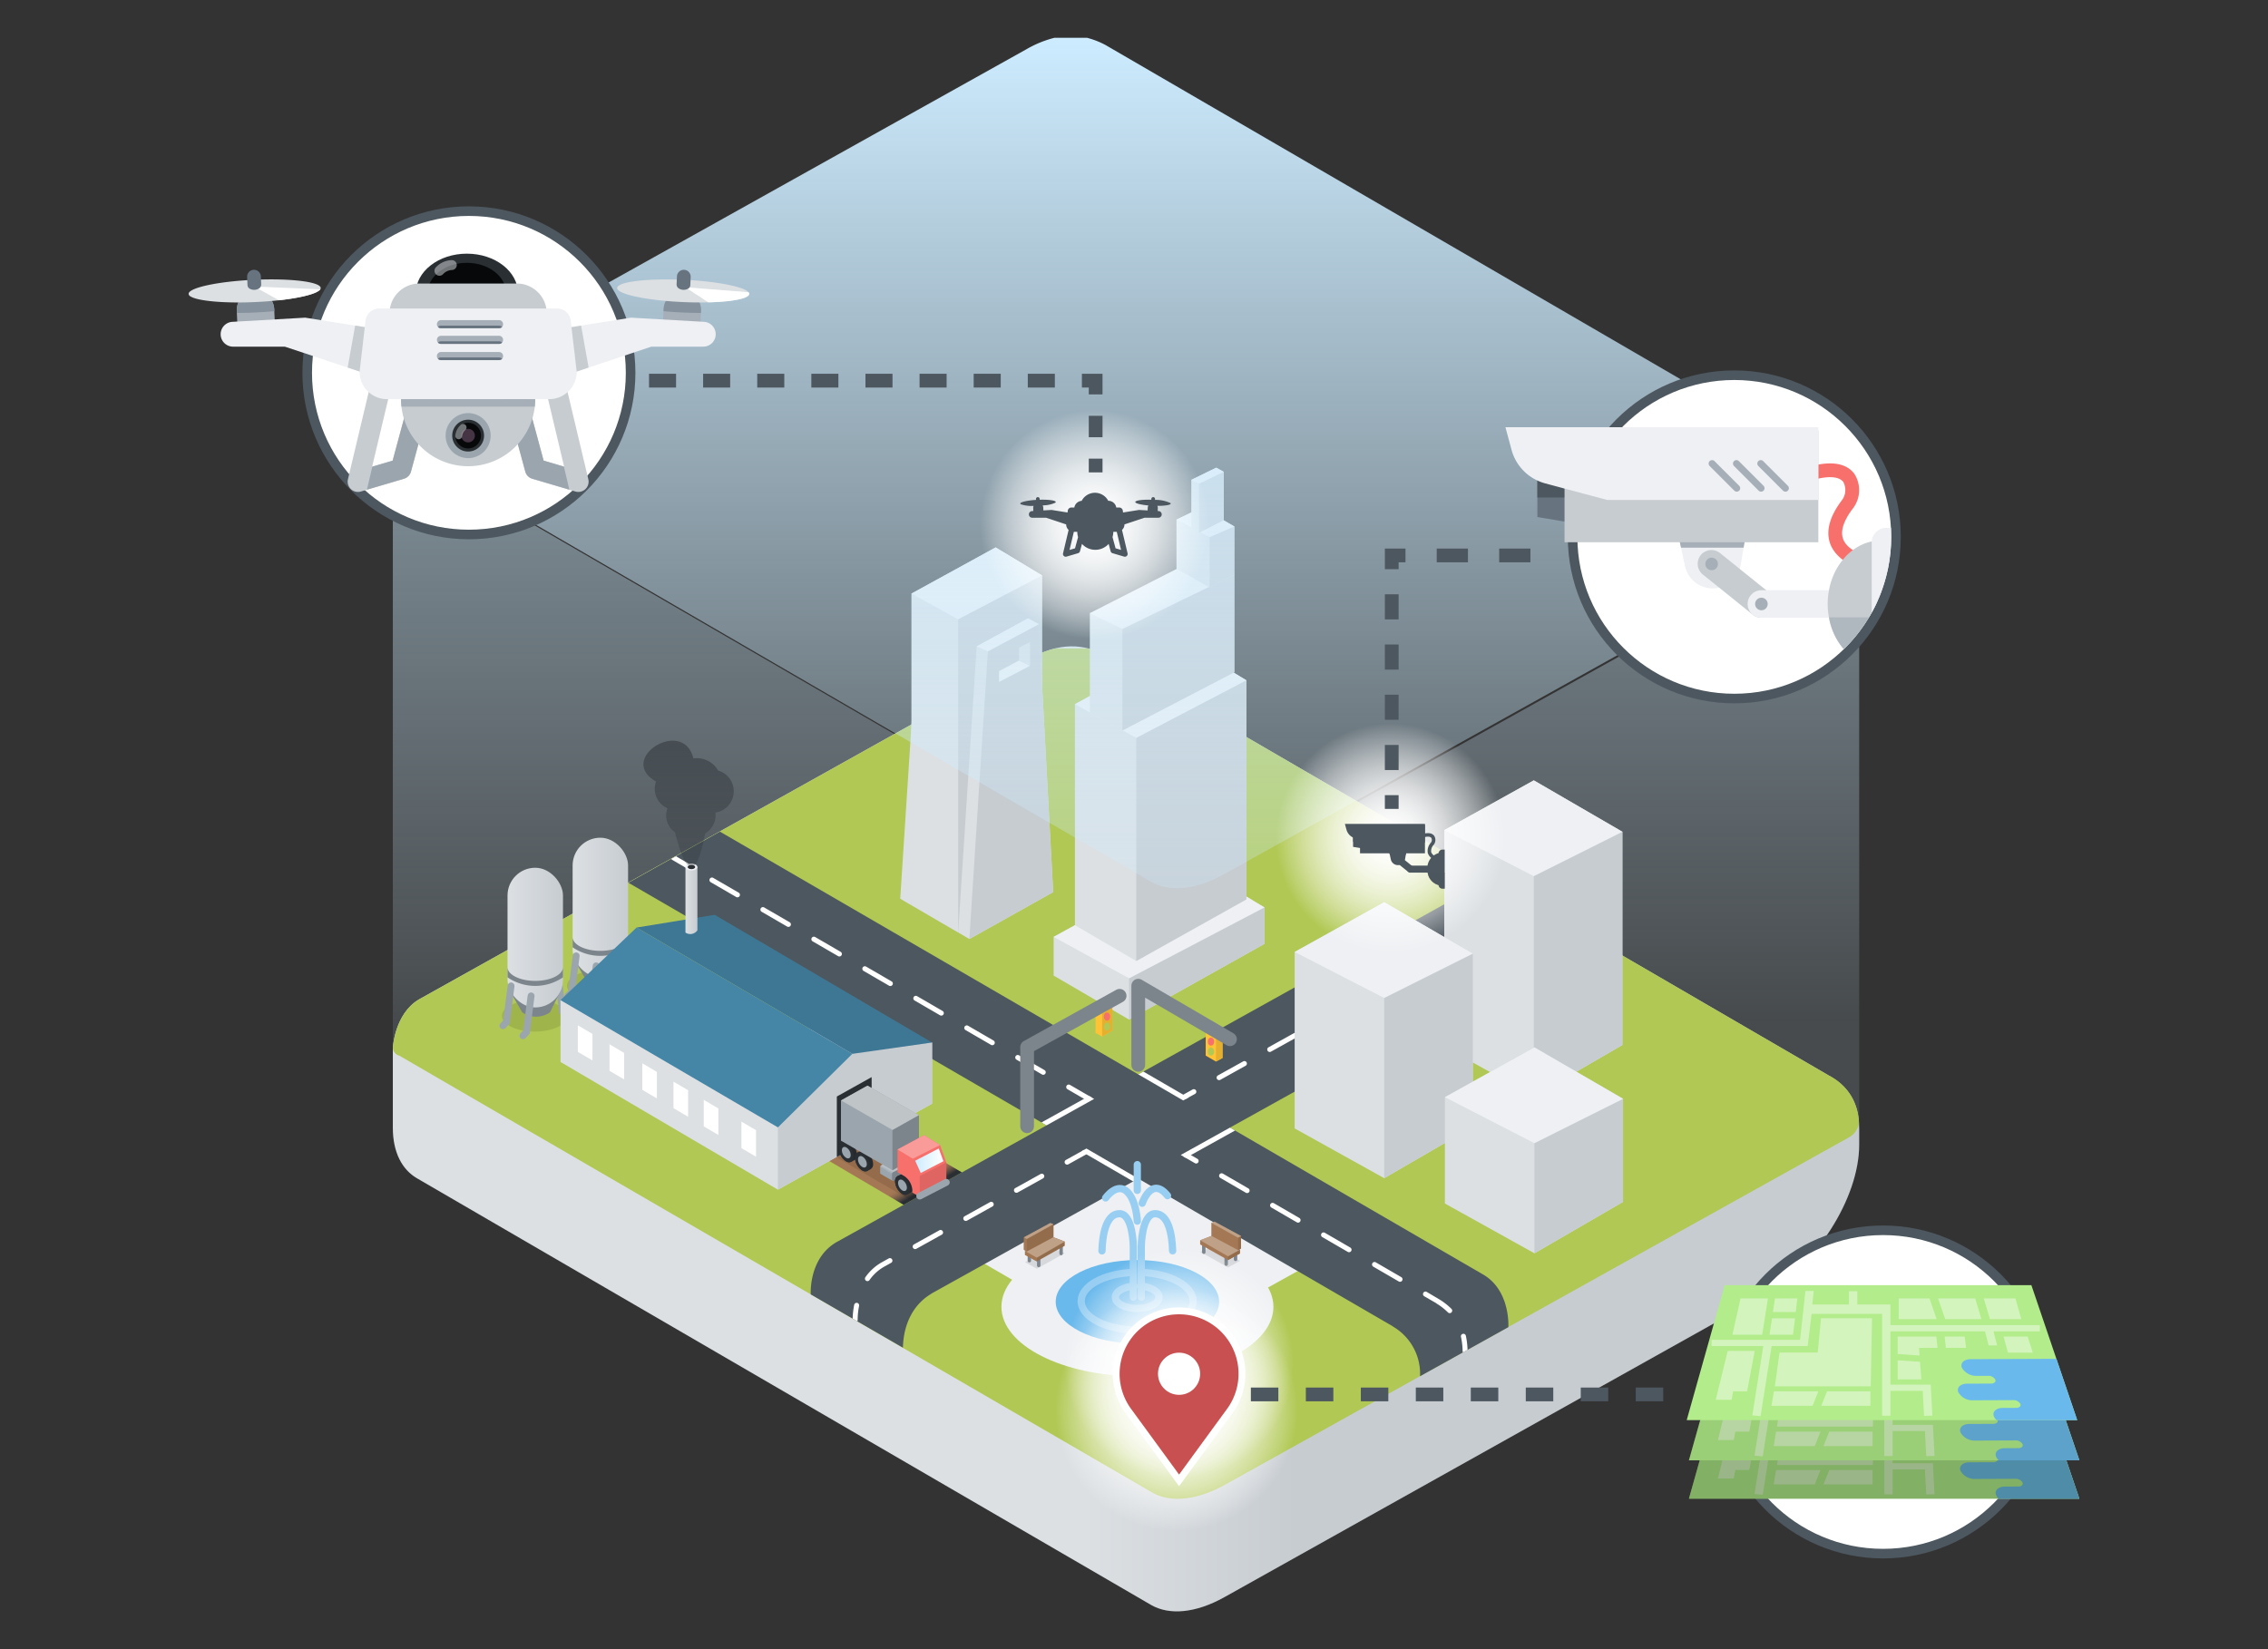 <svg xmlns="http://www.w3.org/2000/svg" xmlns:xlink="http://www.w3.org/1999/xlink" viewBox="0 0 330 240"><rect x="0" y="0" width="330" height="240" fill="#333333" stroke="none"/><defs><linearGradient id="ba90ca1f-5426-4598-8bca-c40f6b0c06e7" x1="163.838" y1="63.887" x2="163.838" y2="234.496" gradientUnits="userSpaceOnUse"><stop offset="0" stop-color="#cdecff"/><stop offset="0.5" stop-color="#cdecff" stop-opacity="0.25"/></linearGradient><linearGradient id="a0d5624a-4653-43f1-94a6-ce4c2cff7902" x1="57.159" y1="164.279" x2="270.517" y2="164.279" gradientUnits="userSpaceOnUse"><stop offset="0.472" stop-color="#dce0e3"/><stop offset="0.616" stop-color="#c7ccd1"/></linearGradient><linearGradient id="a2904b78-2446-486a-9368-151fd0fc5199" x1="83.319" y1="132.075" x2="91.387" y2="132.075" gradientUnits="userSpaceOnUse"><stop offset="0" stop-color="#dce0e3"/><stop offset="1" stop-color="#c7ccd1"/></linearGradient><linearGradient id="a0455215-6285-4d9b-9d5b-9fa0ed48c172" x1="73.847" y1="136.447" x2="81.914" y2="136.447" xlink:href="#a2904b78-2446-486a-9368-151fd0fc5199"/><linearGradient id="e8a7bce2-9f4f-4c5b-aaf9-9bb1107863c8" x1="127.2" y1="164.658" x2="132.972" y2="174.655" gradientUnits="userSpaceOnUse"><stop offset="0.777" stop-color="#a47854"/><stop offset="0.803" stop-color="#9e7452"/><stop offset="0.838" stop-color="#8d6a4e"/><stop offset="0.878" stop-color="#705946"/><stop offset="0.922" stop-color="#49413c"/><stop offset="0.951" stop-color="#2a2f34"/></linearGradient><linearGradient id="a8ce5cd0-60bb-4898-8002-5ba8778d895c" x1="99.738" y1="131.055" x2="101.474" y2="131.055" xlink:href="#a2904b78-2446-486a-9368-151fd0fc5199"/><linearGradient id="b6e71ec9-b3ff-4ed7-984f-d8825c850a30" x1="100.194" y1="126.178" x2="100.194" y2="107.796" gradientUnits="userSpaceOnUse"><stop offset="0" stop-color="#2a2f34" stop-opacity="0.25"/><stop offset="1" stop-color="#2a2f34" stop-opacity="0.5"/></linearGradient><linearGradient id="f457afe6-2b40-455d-a48d-2d7b24bb6913" x1="130.073" y1="169.584" x2="129.045" y2="171.366" gradientUnits="userSpaceOnUse"><stop offset="0.417" stop-color="#b9c0c6"/><stop offset="0.635" stop-color="#9ba5ae"/></linearGradient><linearGradient id="b6a113da-2d38-487b-a948-2422fc2f8e30" x1="133.159" y1="168.917" x2="137.267" y2="168.917" gradientUnits="userSpaceOnUse"><stop offset="0" stop-color="#cdecff"/><stop offset="1" stop-color="#fff"/></linearGradient><linearGradient id="b4572a7c-90a8-49b4-bdd7-dc2825216205" x1="163.708" y1="5.504" x2="163.708" y2="129.259" gradientUnits="userSpaceOnUse"><stop offset="0" stop-color="#cdecff"/><stop offset="1" stop-color="#cdecff" stop-opacity="0.25"/></linearGradient><radialGradient id="a01df302-0d58-4bab-ac0d-bb665e86028c" cx="159.303" cy="76.366" r="16.701" gradientUnits="userSpaceOnUse"><stop offset="0" stop-color="#fff"/><stop offset="0.117" stop-color="#fff" stop-opacity="0.983"/><stop offset="0.242" stop-color="#fff" stop-opacity="0.933"/><stop offset="0.37" stop-color="#fff" stop-opacity="0.85"/><stop offset="0.5" stop-color="#fff" stop-opacity="0.733"/><stop offset="0.632" stop-color="#fff" stop-opacity="0.582"/><stop offset="0.766" stop-color="#fff" stop-opacity="0.398"/><stop offset="0.898" stop-color="#fff" stop-opacity="0.185"/><stop offset="1" stop-color="#fff" stop-opacity="0"/></radialGradient><radialGradient id="b1fa4ab5-294f-455e-99ca-576bb81aaea4" cx="202.325" cy="121.965" r="16.701" xlink:href="#a01df302-0d58-4bab-ac0d-bb665e86028c"/><radialGradient id="b8ccbade-bf9d-44ef-957b-839c1a860a64" cx="171.558" cy="198.449" r="16.701" xlink:href="#a01df302-0d58-4bab-ac0d-bb665e86028c"/><radialGradient id="afbb1acb-9a79-4f8d-b84b-0b67bb1d4534" cx="171.179" cy="205.205" r="17.661" xlink:href="#a01df302-0d58-4bab-ac0d-bb665e86028c"/></defs><g style="isolation:isolate"><g id="b8506cd8-f900-4265-9518-c529d8b0d67d" data-name="Layer 1"><path d="M270.464,74.915a2.885,2.885,0,0,1-1.369,1.966l-90.796,50.56c-4.25,2.377-8.062,2.645-10.668,1.152L58.107,65.028a1.202,1.202,0,0,1-.913-1.141c-.027.242-.035.39-.035.39V164.099c0,3.597,1.343,6.129,3.552,7.395L167.509,233.573c2.603,1.492,6.411,1.224,10.656-1.151l78.144-43.708c7.847-4.389,14.208-14.3,14.208-22.138V76.046C270.517,75.65,270.496,75.277,270.464,74.915Z" fill-rule="evenodd" opacity="0.5" fill="url(#ba90ca1f-5426-4598-8bca-c40f6b0c06e7)"/><path id="e850313b-e415-4940-ab03-460e7eaa903d" data-name="Floor" d="M60.948,145.452l88.564-49.451c4.728-2.645,8.184-2.33,11.497-.573l105.092,61.09c2.701,1.491,4.416,3.762,4.416,7.807v2.253c0,7.837-6.361,17.749-14.208,22.138l-78.144,43.708c-4.245,2.374-8.053,2.642-10.656,1.151h0L60.711,171.493h0c-2.209-1.266-3.552-3.797-3.552-7.395V152.556S57.377,147.583,60.948,145.452Z" fill-rule="evenodd" fill="url(#a0d5624a-4653-43f1-94a6-ce4c2cff7902)"/><path id="b9e3df74-3e59-4afb-91fe-ade314fe2af9" data-name="Grass" d="M149.512,96.001,60.948,145.452c-3.157,1.885-3.692,5.984-3.774,6.91a1.217,1.217,0,0,0,.934,1.267L167.631,217.193c2.606,1.493,6.418,1.225,10.668-1.152l90.796-50.56a2.854,2.854,0,0,0,1.389-2.056,7.904,7.904,0,0,0-4.382-6.908L161.009,95.428a12.124,12.124,0,0,0-2.705-1.065h-4.773A15.857,15.857,0,0,0,149.512,96.001Z" fill="#b1c854" fill-rule="evenodd"/><polygon points="189.417 184.637 166.482 197.391 140.17 182.12 163.111 169.353 189.417 184.637" fill="#eef0f3"/><g id="e4094860-15ae-4f3e-84d0-365cc334914b" data-name="Roads"><g id="b21c7426-13e6-4532-a54c-27fbbc306721" data-name="Roads (Merged)"><path id="a5ab2135-52f2-4b66-bf27-da83cf5e72c8" data-name="Roads" d="M215.786,185.469l-36.823-21.371L230.164,135.627l-13.334-7.751-51.211,28.477-60.866-35.325-13.318,7.436,60.839,35.309-30.46,16.938c-4.159,2.313-3.851,7.552-3.845,7.659l13.41,7.755c.083-3.622,1.648-6.384,4.117-7.836l.018-.032,30.104-16.74L202.66,193.016l.017.032a7.967,7.967,0,0,1,3.945,7.234l12.848-7.144S219.812,187.806,215.786,185.469Z" fill="#4d575f" fill-rule="evenodd"/><path id="b20debae-6534-40f8-9922-18e3ae2de6e7" data-name="Road Lines" d="M125.004,190.016a10.983,10.983,0,0,0-.214,2.084.357.357,0,0,1-.05.187l-.677-.391a12.093,12.093,0,0,1,.225-2.018.365.365,0,0,1,.716.138ZM129.73,142.819l-3.708-2.152a.364.364,0,0,0-.366.63l3.708,2.152a.364.364,0,1,0,.366-.63Zm14.312,32.128-3.685,2.049a.364.364,0,1,0,.354.636l3.685-2.049a.364.364,0,1,0-.354-.636Zm-7.369,4.098-3.685,2.049a.364.364,0,1,0,.354.636l3.685-2.049a.364.364,0,1,0-.354-.636Zm-14.358-40.53-3.708-2.152a.364.364,0,0,0-.366.63l3.708,2.152a.364.364,0,1,0,.366-.63Zm14.831,8.607-3.707-2.152a.364.364,0,0,0-.366.63l3.707,2.152a.364.364,0,1,0,.366-.63Zm18.174,11.391,2.776,1.611.742-.412-3.152-1.829a.364.364,0,0,0-.366.63Zm17.199,1.433,1.357-.755a.364.364,0,1,0-.354-.636l-1.736.965Zm-57.621-25.735L111.19,132.059a.364.364,0,0,0-.366.63l3.708,2.152a.364.364,0,1,0,.366-.63Zm62.486,22.978a.362.362,0,0,0,.177-.046l3.685-2.049a.364.364,0,0,0-.354-.636l-3.685,2.049a.364.364,0,0,0,.177.682Zm-32.822-5.762-3.708-2.153a.364.364,0,1,0-.366.63l3.708,2.153a.364.364,0,0,0,.366-.63ZM107.483,129.907l-3.708-2.152a.364.364,0,1,0-.366.63l3.708,2.152a.364.364,0,0,0,.366-.63Zm-7.416-4.304-1.72-.998-.674.376a.354.354,0,0,0,.137.155l1.891,1.097a.364.364,0,1,0,.366-.63Zm47.838,28.606,3.707,2.152a.364.364,0,1,0,.366-.63L148.27,153.579a.364.364,0,1,0-.366.63Zm-18.601,28.934-.983.546a7.235,7.235,0,0,0-2.392,2.164.364.364,0,1,0,.593.421,6.544,6.544,0,0,1,2.153-1.949l.983-.547a.364.364,0,1,0-.354-.636Zm81.563-44.938a.364.364,0,0,0-.495-.141l-3.685,2.049a.364.364,0,1,0,.354.636l3.685-2.049A.364.364,0,0,0,210.866,138.206Zm-7.511,4.593a.364.364,0,1,0-.354-.636l-3.685,2.049a.364.364,0,1,0,.354.636Zm.533,43.06-3.707-2.152a.364.364,0,1,0-.366.63l3.707,2.152a.364.364,0,1,0,.366-.63Zm5.621,3.287-1.913-1.135a.364.364,0,0,0-.366.63l1.716.996.097.078a8.68,8.68,0,0,1,1.632,1.277.364.364,0,1,0,.518-.512A9.336,9.336,0,0,0,209.509,189.146Zm13.12-57.898-1.204.67a.364.364,0,1,0,.354.636l1.582-.88Zm-9.779,62.865a.365.365,0,0,0-.276.435,10.787,10.787,0,0,1,.241,2.099.354.354,0,0,0,.048.164l.667-.371a11.443,11.443,0,0,0-.245-2.052A.365.365,0,0,0,212.85,194.112Zm4.891-60.146-3.685,2.049a.364.364,0,1,0,.354.636l3.685-2.049a.364.364,0,1,0-.354-.636Zm-29.125,17.029a.364.364,0,1,0-.354-.636l-3.685,2.049a.364.364,0,1,0,.354.636Zm-14.391,17.648-1.319-.765-.742.412,1.694.983a.364.364,0,1,0,.366-.63Zm-16.51-1.298-2.618,1.456a.364.364,0,1,0,.354.636l2.997-1.667Zm23.925,5.602-3.708-2.152a.364.364,0,1,0-.366.63l3.708,2.152a.364.364,0,0,0,.366-.63Zm-30.229-2.097-3.685,2.049a.364.364,0,1,0,.354.636l3.685-2.049a.364.364,0,0,0-.354-.636ZM196.473,181.555l-3.708-2.152a.364.364,0,0,0-.366.63l3.708,2.152a.364.364,0,1,0,.366-.63ZM195.986,146.897a.364.364,0,0,0-.354-.636l-3.685,2.049a.364.364,0,1,0,.354.636Zm-6.929,30.353-3.707-2.152a.364.364,0,1,0-.366.63l3.707,2.152a.364.364,0,0,0,.366-.63Z" fill="#fff"/><path id="b96763fd-92f1-49c5-b521-e20ac8ff174c" data-name="Stop Lines" d="M159.2,159.922l-6.926,3.851-.734-.426.38-.211,6.547-3.64Zm13.698-.187-6.538-3.794-.741.412,6.538,3.794Zm6.065,4.363-7.16,3.982.734.426,6.781-3.77.38-.211Zm-21.625,3.457,7.54,4.376.741-.412-7.54-4.376Z" fill="#fff"/></g></g><g id="ad9dad5c-08a2-4cc2-ad2e-cdd511c3a612" data-name="Comcast Tower"><g id="f91f1d03-7988-4e24-a69c-5a612fadaeeb" data-name="Slanted Rear"><polygon id="e2b879b6-dc36-4d14-afce-3798ee42065a" data-name="Building" points="144.809 124.922 132.611 131.747 130.984 130.792 133.682 89.156 141.146 85.078 142.716 85.923 144.809 124.922" fill="#dce0e3"/><polygon id="ba2e9461-4115-4229-baae-6a7b8a075add" data-name="Shade" points="142.716 85.923 144.809 124.922 132.611 131.747 135.309 89.879 142.716 85.923" fill="#c7ccd1"/><polygon id="ac2fe3c1-4824-499c-85a9-d901c3a4c7d1" data-name="Top" points="133.682 89.156 135.309 89.879 142.716 85.927 142.716 85.923 141.146 85.078 133.682 89.156" fill="#eef0f3"/></g><g id="ea5f39cb-0566-4bad-9886-d02bb2310b7c" data-name="Tower"><polygon id="f5201488-7fca-4dae-9349-4841410a241f" data-name="Building" points="151.613 128.886 139.415 135.711 132.614 131.742 132.614 86.388 144.87 79.664 151.613 83.734 151.613 128.886" fill="#dce0e3"/><polygon id="a008faa4-9928-4d47-b80d-4f3f944fd5a6" data-name="Shade" points="151.613 83.734 151.613 128.886 139.415 135.711 139.415 83.734 151.613 83.734" fill="#c7ccd1"/><polygon id="a700066d-2465-4263-a8ec-4c0712f36f8c" data-name="Top" points="132.614 86.388 139.415 90.125 151.613 83.738 151.613 83.734 144.87 79.664 132.614 86.388" fill="#eef0f3"/></g><g id="e9736a82-3ddd-41b5-8dca-fb3d9614f923" data-name="Slanted Front"><polygon id="f57b3150-e46f-4228-af31-db21d6f3d369" data-name="Building" points="153.24 129.829 141.043 136.654 139.415 135.699 142.113 94.062 149.578 89.984 151.147 90.829 153.24 129.829" fill="#dce0e3"/><polygon id="b3ad452e-aeee-4d0c-9c32-e72632530190" data-name="Shade" points="151.147 90.829 153.24 129.829 141.043 136.654 143.741 94.785 151.147 90.829" fill="#c7ccd1"/><polygon id="a47e3dcf-69b2-4474-9924-f3eac01fc257" data-name="Top" points="142.113 94.062 143.741 94.785 151.147 90.833 151.147 90.829 149.578 89.984 142.113 94.062" fill="#eef0f3"/><g id="ee8fd951-b111-48c3-aa29-6725afab6836" data-name="Hole"><polygon id="b5137172-bb42-4240-9f38-d6ac76b5d185" data-name="Top" points="145.363 97.665 145.363 99.239 149.886 96.894 149.886 96.894 148.278 96.117 145.363 97.665" fill="#eef0f3"/><polygon id="be5ff6a7-e129-4d63-9af2-26da16cc41cf" data-name="Building" points="148.278 94.252 148.278 96.116 149.886 96.894 149.869 93.42 148.278 94.252" fill="#dce0e3"/></g></g></g><g id="b5984583-469a-4c46-88fe-48785a1d6062" data-name="Comcast Tower 2"><g id="a1122304-6863-4721-8976-5430280320d7" data-name="Tower"><polygon id="b929b1a3-dd85-4845-a466-f9ebe9670667" data-name="Building" points="183.976 137.364 164.286 148.381 153.306 141.975 153.306 136.344 173.09 125.489 183.976 132.058 183.976 137.364" fill="#dce0e3"/><polygon id="bb740e8c-b359-4861-b36d-2624b389683c" data-name="Shade" points="183.976 132.058 183.976 137.364 164.286 148.381 164.286 132.058 183.976 132.058" fill="#c7ccd1"/><polygon id="bafacb3b-f2be-47e7-a87f-2117588c9850" data-name="Top" points="153.306 136.344 164.286 142.376 183.976 132.065 183.976 132.058 173.09 125.489 153.306 136.344" fill="#eef0f3"/></g><g id="a0f8f2d0-18ac-4044-ba2a-5265814c1378" data-name="Tower"><polygon id="aa2a0dc7-d02e-404d-98ea-8b210a089d83" data-name="Building" points="181.344 130.89 165.332 139.849 156.404 134.639 156.404 102.482 172.492 93.656 181.344 98.998 181.344 130.89" fill="#dce0e3"/><polygon id="bce85bcb-0ac3-4233-b063-13028d21fcb2" data-name="Shade" points="181.344 98.998 181.344 130.89 165.332 139.849 165.332 98.998 181.344 98.998" fill="#c7ccd1"/><polygon id="e3632ab5-bda4-412b-a840-2107e79cc7df" data-name="Top" points="156.404 102.482 165.332 107.388 181.344 99.003 181.344 98.998 172.492 93.656 156.404 102.482" fill="#eef0f3"/></g><g id="e9b0e424-4301-4ab7-bf34-bbc48fd56ee5" data-name="Tower"><polygon id="fba6587e-acb7-4616-8af6-b2bafe079878" data-name="Building" points="179.598 97.833 163.31 106.304 158.576 103.699 158.576 89.228 173.828 85.373 179.598 83.625 179.598 97.833" fill="#dce0e3"/><polygon id="e76b547b-fab7-43b6-a106-cf0cbcd01005" data-name="Shade" points="179.598 83.625 179.598 97.833 163.31 106.304 163.31 89.878 179.598 83.625" fill="#c7ccd1"/><polygon id="f431198c-2375-4305-b147-8f1ee8e3508c" data-name="Top" points="158.576 89.228 163.31 91.528 179.598 83.631 179.598 83.625 174.939 80.888 158.576 89.228" fill="#eef0f3"/></g><g id="f10708f1-9ca5-48e6-8b71-69f6cd194bdd" data-name="Tower"><polygon id="a765541f-db0b-4e33-b55d-c7cfe7c72311" data-name="Building" points="179.598 83.639 176.004 85.477 171.179 82.781 171.179 75.623 174.811 73.852 179.598 76.614 179.598 83.639" fill="#dce0e3"/><polygon id="acb2a2b0-6948-45fd-a023-1d919d8c66ba" data-name="Shade" points="179.598 76.614 179.598 83.639 176.004 85.477 176.004 76.366 179.598 76.614" fill="#c7ccd1"/><polygon id="e5a7e57e-56dd-4e6b-9bea-63d8e51ae3a8" data-name="Top" points="171.179 75.623 176.004 78.167 179.598 76.617 179.598 76.614 174.811 73.852 171.179 75.623" fill="#eef0f3"/></g><g id="b2b01357-1539-42bd-a3fd-4a52df0af86c" data-name="Tower"><polygon id="f73b81e9-19c8-4c8f-82a3-c29528d787a1" data-name="Building" points="178.058 75.69 174.465 77.528 173.338 76.99 173.338 69.832 176.969 68.06 178.058 68.665 178.058 75.69" fill="#dce0e3"/><polygon id="a3611441-a425-4bc4-8160-7649aeebf42e" data-name="Shade" points="178.058 68.665 178.058 75.69 174.465 77.528 174.465 69.727 178.058 68.665" fill="#c7ccd1"/><polygon id="a799a85e-2fb1-437c-bdfa-5717b038b560" data-name="Top" points="173.338 69.832 174.465 70.393 178.058 68.668 178.058 68.665 176.97 68.06 173.338 69.832" fill="#eef0f3"/></g></g><g id="aab46ec6-5c46-4e64-8751-a5b7bc763216" data-name="Generic Towers"><g id="a5288ec2-e3d1-4e54-a105-6b56ec5722d2" data-name="Tower"><polygon id="a090d02a-926f-4734-ad84-9361303c491e" data-name="Building" points="236.06 152.077 223.17 159.558 210.143 152.314 210.143 120.808 223.17 113.564 236.06 121.045 236.06 152.077" fill="#dce0e3"/><polygon id="b5e0b6d6-64a0-4ebb-82c0-613d01f19ac0" data-name="Shade" points="236.06 121.045 236.06 152.077 223.17 159.558 223.17 121.045 236.06 121.045" fill="#c7ccd1"/><polygon id="bb6b1df5-d741-46e8-9918-192b295757fb" data-name="Top" points="210.143 120.808 223.17 127.506 236.06 121.056 236.06 121.045 223.17 113.564 210.143 120.808" fill="#eef0f3"/></g><g id="bbcd9335-d4e1-4011-ad0b-d287bfafb058" data-name="Tower"><polygon id="e25694f1-381e-4303-9271-78ba25279aa2" data-name="Building" points="214.295 163.979 201.404 171.46 188.377 164.216 188.377 138.539 201.404 131.295 214.295 138.777 214.295 163.979" fill="#dce0e3"/><polygon id="a590be37-78cb-41f2-8212-7ed238555518" data-name="Shade" points="214.295 138.777 214.295 163.979 201.404 171.46 201.404 138.777 214.295 138.777" fill="#c7ccd1"/><polygon id="e5c64d01-33d7-4837-945f-bc8a47ccec41" data-name="Top" points="188.377 138.539 201.404 145.237 214.295 138.787 214.295 138.777 201.404 131.295 188.377 138.539" fill="#eef0f3"/></g><g id="f5ccdb81-1e81-4190-97c4-f55c7813404e" data-name="Tower"><polygon id="beaf3dc0-aca5-49ff-9a2b-dda6b3e68a78" data-name="Building" points="236.155 174.909 223.265 182.391 210.237 175.147 210.237 159.671 223.265 152.427 236.155 159.908 236.155 174.909" fill="#dce0e3"/><polygon id="add2952c-e1f6-4f15-8f6c-fd3e6472bc3b" data-name="Shade" points="236.155 159.908 236.155 174.909 223.265 182.391 223.265 159.908 236.155 159.908" fill="#c7ccd1"/><polygon id="e67ba56f-a5af-48af-b65c-132333c5f8e9" data-name="Top" points="210.237 159.671 223.265 166.369 236.155 159.919 236.155 159.908 223.265 152.427 210.237 159.671" fill="#eef0f3"/></g></g><g id="b9536a69-3a46-4f0b-8032-ed3aa61b33ec" data-name="Red Lights"><g id="bbaff054-c4c0-4d56-a8bc-62d2c08ee697" data-name="Red Light"><polygon id="a1f629ac-105c-4bff-8930-027ea527451c" data-name="Box" points="160.904 146.086 161.847 146.61 161.847 149.976 160.358 150.84 159.4 150.327 159.4 146.961 160.904 146.086" fill="#ffc335"/><polygon id="a5a4f1e3-522c-4a51-8776-1e0de9d9a197" data-name="Shade" points="161.847 146.61 160.358 147.469 160.358 150.84 161.847 149.976 161.847 146.61" fill="#e5af30"/><ellipse id="b9eec257-2734-46d3-b0f5-dba8edafce68" data-name="Green Light" cx="161.077" cy="149.398" rx="0.453" ry="0.586" fill="#b1c854"/><ellipse id="b5e03f75-b7db-47b5-b25d-eafbbc410f30" data-name="Red Light" cx="161.077" cy="147.941" rx="0.453" ry="0.586" fill="#f7706c"/></g><polyline points="162.906 144.918 149.447 152.383 149.447 163.904" fill="none" stroke="#7d858c" stroke-linecap="round" stroke-linejoin="round" stroke-width="2"/><g id="ec9ea031-a92d-4d75-9380-63f5e50609e2" data-name="Red Light"><polygon id="a096803b-54d8-4a52-86a6-2202ea2bbca5" data-name="Box" points="176.374 149.73 175.431 150.254 175.431 153.62 176.919 154.484 177.877 153.97 177.877 150.604 176.374 149.73" fill="#ffc335"/><polygon id="f3a4eed9-21c3-43dd-b62c-acb3abf44989" data-name="Shade" points="177.877 150.599 176.919 151.113 176.919 154.484 177.877 153.97 177.877 150.599" fill="#e5af30"/><ellipse id="a35af4af-101d-42d5-83dc-2b1786242e5c" data-name="Green Light" cx="176.201" cy="153.042" rx="0.453" ry="0.586" fill="#b1c854"/><ellipse id="f89bbe4a-67de-451c-b71b-3f42f45184dc" data-name="Red Light" cx="176.201" cy="151.584" rx="0.453" ry="0.586" fill="#f7706c"/></g><polyline id="b78db96b-5e53-468f-b3c6-a60ed0daa214" data-name="Light Pole" points="178.963 151.237 165.618 143.448 165.618 154.969" fill="none" stroke="#7d858c" stroke-linecap="round" stroke-linejoin="round" stroke-width="2"/></g><g id="b67cc839-4876-4c26-ab8f-101ef34d13f7" data-name="Left"><g id="b3dd7432-eaea-40f3-a83f-e26f8c3e27d7" data-name="Tank"><ellipse id="a8fbfd7b-82d7-4f33-a756-1befe4f7a8d0" data-name="Shadow" cx="87.266" cy="143.465" rx="4.767" ry="2.288" opacity="0.1"/><path id="a80a4a6d-59cf-429a-a6c1-9180ef821c40" data-name="Legs - Background" d="M90.665,137.646l.668,5.253.875-.72" fill="none" stroke="#9ba5ae" stroke-linecap="round" stroke-linejoin="round" fill-rule="evenodd"/><path d="M89.493,142.955l1.508-3.036h-7.295l1.754,3.04h.004a3.553,3.553,0,0,0,4.024,0h.003l.001-.003.001-.001Z" fill="#7d858c"/><rect x="83.319" y="121.911" width="8.068" height="20.327" rx="4.034" fill="url(#a2904b78-2446-486a-9368-151fd0fc5199)"/><path d="M87.353,138.375c-2.228,0-4.034-.897-4.034-2.003v1.488a7.167,7.167,0,0,0,8.068,0v-1.488C91.387,137.478,89.581,138.375,87.353,138.375Z" fill="#7d858c"/><path id="b62b272f-5d0a-4d15-8de2-26b07b040df8" data-name="Legs - Foreground" d="M86.748,140.561l-.668,5.253-.516.547m-2.915-1.457.516-.546.668-5.253" fill="none" stroke="#9ba5ae" stroke-linecap="round" stroke-miterlimit="10" fill-rule="evenodd"/></g><g id="b7f46681-5fd3-4241-9858-e746a36a2e3a" data-name="Tank"><ellipse id="b6a76936-1087-43cd-81ee-355f14146895" data-name="Shadow" cx="77.794" cy="147.837" rx="4.767" ry="2.288" opacity="0.1"/><path id="a75b8114-0164-4825-ad8f-9face591aa9a" data-name="Legs - Background" d="M81.192,142.018l.668,5.253.875-.72" fill="none" stroke="#9ba5ae" stroke-linecap="round" stroke-linejoin="round" fill-rule="evenodd"/><path d="M80.02,147.327l1.508-3.036h-7.295l1.754,3.04h.004a3.553,3.553,0,0,0,4.024,0h.003l.001-.003.001-.001Z" fill="#7d858c"/><rect x="73.847" y="126.283" width="8.068" height="20.327" rx="4.034" fill="url(#a0455215-6285-4d9b-9d5b-9fa0ed48c172)"/><path d="M77.88,142.747c-2.228,0-4.034-.897-4.034-2.003v1.488a7.167,7.167,0,0,0,8.068,0v-1.488C81.914,141.85,80.108,142.747,77.88,142.747Z" fill="#7d858c"/><path id="bbfe5b94-8751-46b7-ae38-8ce7bfe72844" data-name="Legs - Foreground" d="M77.276,144.933l-.668,5.253-.516.547m-2.915-1.457.516-.547.668-5.253" fill="none" stroke="#9ba5ae" stroke-linecap="round" stroke-miterlimit="10" fill-rule="evenodd"/></g><g id="b505b5c4-a13e-4554-9074-5ce520c8a818" data-name="Warehouse"><g id="b899a989-bba7-4ee1-8b5d-e254a8f261cc" data-name="Dirt Road"><polygon id="a24816c9-1d21-4902-8cb6-e48e5fbf913c" data-name="Dirt Road" points="131.479 175.337 120.209 168.695 128.681 163.989 139.964 170.619 131.479 175.337" fill-rule="evenodd" fill="url(#e8a7bce2-9f4f-4c5b-aaf9-9bb1107863c8)"/><polygon id="b9dfa10f-83c3-4c2f-98c4-2d3bfd07d14f" data-name="Shade" points="121.564 168.335 132.472 174.663 137.267 172.093 126.453 165.606 121.564 168.335" fill-rule="evenodd" opacity="0.1"/></g><polygon id="b0300cfa-a3d3-47d2-9232-fa639b6303da" data-name="Building" points="81.557 145.548 81.557 154.548 113.188 173.132 135.618 160.615 135.618 151.716 81.557 145.548" fill="#dce0e3"/><polygon id="bd618390-e938-40f3-9b63-09bc57d12b67" data-name="Shade" points="135.618 151.716 135.618 160.615 113.188 173.132 113.188 151.716 135.618 151.716" fill="#c7ccd1"/><path id="ece3e176-a23d-455d-843c-3b51ba54b015" data-name="Opening" d="M126.825,156.748l-5.064,2.826v8.799h0l5.064-2.855V156.748Z" fill="#2a2f34" fill-rule="evenodd"/><path id="f6d50a51-1692-4118-889d-f3dcf5389c9c" data-name="Windows" d="M86.204,150.467v3.857l-2.127-1.249V149.213Zm2.482,1.507v3.861l2.127,1.249V153.227ZM93.454,154.739v3.861l2.127,1.249v-3.857Zm4.54,2.669v3.861l2.127,1.249v-3.857Zm4.403,2.647V163.917l2.127,1.249v-3.857Zm5.482,3.17v3.861l2.127,1.249v-3.857Z" fill="#fff"/><g id="fd3d7815-1300-43ec-b42a-d83de96ae7e4" data-name="Roof"><polygon points="124.017 153.364 135.618 151.716 103.988 133.132 92.622 134.984 124.017 153.364" fill="#3e7794"/><polygon points="124.017 153.364 113.188 164.065 81.557 145.548 92.622 134.984 124.017 153.364" fill="#4585a5"/></g><g id="add213d4-f4f3-476a-baf4-a149f1c52272" data-name="Smoke Stack"><path d="M99.738,135.713v-9.534h.255c0,.193.274.35.613.35s.613-.157.613-.35h.255v9.206A1.247,1.247,0,0,1,99.738,135.713Z" fill="url(#a8ce5cd0-60bb-4898-8002-5ba8778d895c)"/><ellipse id="b74bf36b-b7e6-4a3d-8de6-2a30dc5195b9" data-name="Hole" cx="100.606" cy="126.178" rx="0.613" ry="0.35" fill="#2a2f34"/><path id="a0b77e50-99eb-4ba5-97b1-56c14a4c4f4b" data-name="Top" d="M100.606,125.868c.3,0,.544.139.544.311s-.243.311-.544.311-.544-.139-.544-.311.243-.311.544-.311m0-.185c-.479,0-.868.223-.868.496s.389.496.868.496.868-.223.868-.496-.389-.496-.868-.496Z" fill="#eef0f3"/><path d="M95.461,113.74a3.079,3.079,0,0,0,1.658,3.888,2.984,2.984,0,0,0,1.086,3.487c1.829,7.146,3.202,6.289,4.402.172a3.054,3.054,0,0,0,1.486-3.03,3.137,3.137,0,0,0,.4-6.117,3.587,3.587,0,0,0-3.602-1.772C99.406,104.307,89.63,110.424,95.461,113.74Z" fill="url(#b6e71ec9-b3ff-4ed7-984f-d8825c850a30)"/></g></g><g id="e49786ff-4c88-4a3d-a824-d2b1fe27af5f" data-name="Truck"><g id="a7205b3d-9e0b-4cf8-81ff-bdd78bf74387" data-name="Wheel"><path id="efdf2f3d-ad1b-4315-93a2-27a3e462652d" data-name="3D" d="M124.694,168.061a2.293,2.293,0,0,0-1.077-1.853.747.747,0,0,0-.723-.05l.002-.007-.488.261.006.003a.802.802,0,0,0-.355.752,2.293,2.293,0,0,0,1.077,1.853.749.749,0,0,0,.718.052l-.002.007.488-.261-.006-.002A.799.799,0,0,0,124.694,168.061Z" fill="#262a2f" fill-rule="evenodd"/><path id="ba007863-7797-4561-8365-0cf4b27173b6" data-name="Tire" d="M123.137,166.465c-.595-.318-1.077-.004-1.077.701a2.293,2.293,0,0,0,1.077,1.853c.595.318,1.077.004,1.077-.701A2.293,2.293,0,0,0,123.137,166.465Z" fill="#2a2f34" fill-rule="evenodd"/><path id="a2120b1d-3682-45f2-ad2b-a1c408ac5027" data-name="Wheel" d="M123.137,166.981c-.355-.19-.642-.002-.642.418a1.367,1.367,0,0,0,.642,1.105c.355.19.642.002.642-.418A1.367,1.367,0,0,0,123.137,166.981Z" fill="#9ba5ae" fill-rule="evenodd"/></g><g id="e6246503-f914-4643-b69c-528f16161aca" data-name="Wheel"><path id="b858149c-cd97-4269-a55d-bbe22ed0eee2" data-name="3D" d="M127.04,169.391a2.293,2.293,0,0,0-1.077-1.853.747.747,0,0,0-.723-.05l.002-.007-.488.261.006.003a.802.802,0,0,0-.355.752,2.293,2.293,0,0,0,1.077,1.853.749.749,0,0,0,.718.052l-.002.007.488-.261-.006-.002A.799.799,0,0,0,127.04,169.391Z" fill="#262a2f" fill-rule="evenodd"/><path id="befd83da-f57f-44c2-b20c-508c65518f70" data-name="Tire" d="M125.483,167.795c-.595-.318-1.077-.004-1.077.701a2.293,2.293,0,0,0,1.077,1.853c.595.318,1.077.004,1.077-.701A2.293,2.293,0,0,0,125.483,167.795Z" fill="#2a2f34" fill-rule="evenodd"/><path id="bbe44bd5-4d69-4e27-b9b1-f0b3fec7ad30" data-name="Wheel" d="M125.483,168.311c-.355-.19-.642-.002-.642.418a1.367,1.367,0,0,0,.642,1.105c.355.19.642.002.642-.418A1.367,1.367,0,0,0,125.483,168.311Z" fill="#9ba5ae" fill-rule="evenodd"/></g><g id="b6c5abba-2aee-4c93-9bbb-b375a6231e5d" data-name="Gas Tank"><path d="M130.997,170.121l.001-.001-1.724-.997-.001.001a.135.135,0,0,0-.129.005l-.898.433a.33.33,0,0,0-.179.266v.898a.104.104,0,0,0,.048.092l-.003.004.007.004.002.001,1.745,1.012.008-.013a.138.138,0,0,0,.103-.007l.898-.433a.33.33,0,0,0,.18-.266V170.222A.103.103,0,0,0,130.997,170.121Z" fill-rule="evenodd" fill="url(#f457afe6-2b40-455d-a48d-2d7b24bb6913)"/><path d="M130.874,170.129l-.898.433a.33.33,0,0,0-.18.266v.898c0,.099.08.141.18.093l.898-.433a.33.33,0,0,0,.18-.266v-.898C131.053,170.123,130.973,170.081,130.874,170.129Z" fill="#7d858c" fill-rule="evenodd"/></g><g id="a37af944-d433-4f5f-97c0-d636d58bddfe" data-name="Trailer"><path id="ae691cf9-208e-4059-bfa1-8d6d7daa4501" data-name="Trailer" d="M126.223,157.993l-3.86,2.155v5.854l7.491,4.298,3.86-2.176v-5.835Z" fill="#9ba5ae" fill-rule="evenodd"/><path id="a45db36b-4cca-43e3-94a9-823b61ceb67c" data-name="Shade" d="M133.714,162.291l-3.86,2.155v5.854h0l3.86-2.176V162.291Z" fill="#7d858c" fill-rule="evenodd"/><path id="a459926e-bbcd-4319-bf1c-69b0b9caf7ab" data-name="Shine" d="M126.223,157.993l-3.86,2.155v-.009l7.491,4.298,3.86-2.176v.027Z" fill="#bfc4c7" fill-rule="evenodd"/></g><g id="a393dfe8-2107-44c9-a6de-8c92a65fb1eb" data-name="Wheel"><path id="a2a278dc-eb3e-4be2-a2f7-0c885942951e" data-name="3D" d="M132.87,172.813a2.293,2.293,0,0,0-1.077-1.853.747.747,0,0,0-.723-.05l.002-.007-.488.261.006.003a.802.802,0,0,0-.355.752,2.293,2.293,0,0,0,1.077,1.853.749.749,0,0,0,.718.052l-.002.007.488-.261-.006-.002A.799.799,0,0,0,132.87,172.813Z" fill="#262a2f" fill-rule="evenodd"/><path id="a7e0037d-ad10-4347-a9fa-337ea656b030" data-name="Tire" d="M131.313,171.217c-.595-.318-1.077-.004-1.077.701a2.293,2.293,0,0,0,1.077,1.853c.595.318,1.077.004,1.077-.701A2.293,2.293,0,0,0,131.313,171.217Z" fill="#2a2f34" fill-rule="evenodd"/><path id="a3223f16-5f9a-41fa-8bc5-d637401ec39a" data-name="Wheel" d="M131.313,171.733c-.355-.19-.642-.002-.642.418a1.367,1.367,0,0,0,.642,1.105c.355.19.642.002.642-.418A1.367,1.367,0,0,0,131.313,171.733Z" fill="#9ba5ae" fill-rule="evenodd"/></g><g id="a1e83824-71f7-4cdb-bf49-9577699cc123" data-name="Cab"><path id="fe3514f8-9285-4808-baf4-35beb08e480f" data-name="Cab" d="M134.454,165.2l2.334,1.436.898,2.514v2.896l-3.86,2.131-1.077-.621a2.664,2.664,0,0,0-1.196-2.413l-.959-.557v-3.304Z" fill="#f7706c" fill-rule="evenodd"/><path id="fe61d187-4d39-41cb-9645-2ebd0a00de22" data-name="Shade" d="M133.826,171.146l3.86-1.997v2.896l-3.86,2.131Z" fill="#de6561" fill-rule="evenodd"/><path id="b0696f41-05f7-4919-8648-9c2161c9c2e0" data-name="Bumper" d="M133.826,174.061l3.86-1.997" fill="none" stroke="#9ba5ae" stroke-linecap="round" stroke-miterlimit="10" fill-rule="evenodd"/><path id="b4f7f5d7-7ea5-4c7d-a6cb-a024923bcfc7" data-name="Top" d="M130.594,167.282l3.86-2.082,2.334,1.436-3.983,1.987Z" fill="#f99b98" fill-rule="evenodd"/><path id="fee41ef8-8f3e-460e-8ec5-a752a03c40d6" data-name="Window" d="M136.593,167.134l.674,1.854L133.97,170.701l-.811-1.781Z" fill-rule="evenodd" fill="url(#b6a113da-2d38-487b-a948-2422fc2f8e30)"/></g></g></g><g id="ffa7a2b7-3a27-4d16-9f34-f42b1921200c" data-name="Fountain"><ellipse id="f6d51647-c847-4374-b280-34da027a1119" data-name="Concrete" cx="165.497" cy="190.174" rx="19.787" ry="10.108" fill="#eef0f3"/><ellipse id="a1a9036e-fac1-4a1b-89af-095e9687773a" data-name="Water" cx="165.497" cy="189.445" rx="11.888" ry="6.073" fill="#6ab9ec"/><g id="bd11e419-0004-44cd-9efb-89e796d4e6d2" data-name="Bench"><polygon id="b2a39b8e-5bdb-4925-9aea-c94cf4abb332" data-name="Shade" points="174.626 182.176 178.685 184.449 180.407 183.496 176.58 181.364 174.626 182.176" fill-rule="evenodd" opacity="0.1"/><path id="b391932e-5691-41af-9398-faa896a9d60d" data-name="Legs" d="M178.412,183.975v-.986l1.363-.755v1.04m-3.256-1.74V180.494l-1.363.755v.986" fill="none" stroke="#7d858c" stroke-linecap="round" stroke-miterlimit="10" stroke-width="0.5"/><g id="ac1f215a-a4a8-4802-8c70-029f32dce94a" data-name="Seat"><polygon id="e9c23fee-19f3-4ae9-b24a-bfb682858822" data-name="Bench" points="180.407 182.418 178.685 183.372 174.626 181.098 174.626 180.495 176.484 179.779 180.407 181.863 180.407 182.418" fill="#a47854"/><polygon id="a6d84762-9e86-4cf0-9304-090fba7847de" data-name="Shade" points="180.407 181.863 180.407 182.418 178.685 183.372 178.685 182.222 180.407 181.863" fill="#936c4b"/><polygon id="aa71704c-51fe-431b-a4c6-dd450ebdf024" data-name="Top" points="174.626 180.495 178.685 182.83 180.407 181.873 180.407 181.863 176.484 179.779 174.626 180.495" fill="#bfa188"/></g><g id="b44f8205-24cf-4549-8f67-7d2b032058c5" data-name="Back"><polygon id="a611dc83-704f-4c05-a441-43a4c51c8600" data-name="Bench" points="180.565 181.686 180.147 181.933 176.258 179.847 176.258 177.965 176.627 177.857 180.565 179.864 180.565 181.686" fill="#a47854"/><polygon id="ecce75b6-773c-471e-a934-456c0ef97f05" data-name="Shade" points="180.565 179.864 180.565 181.686 180.147 181.933 180.147 179.964 180.565 179.864" fill="#936c4b"/><polygon id="be3178b6-4197-4244-9d9e-239b74b87473" data-name="Top" points="176.258 177.965 180.147 180.124 180.565 179.875 180.565 179.864 176.729 177.775 176.258 177.965" fill="#bfa188"/></g></g><g id="ff683a54-32a4-40cd-852f-161052650a4d" data-name="Bench"><polygon id="b7c7d15f-34ec-4c89-8650-88c8426e3041" data-name="Shade" points="154.923 182.368 150.864 184.641 149.143 183.688 152.969 181.556 154.923 182.368" fill-rule="evenodd" opacity="0.1"/><path id="f49f052b-428f-497e-a82b-87ac1128ff35" data-name="Legs" d="M151.138,184.167v-.986l-1.363-.755v1.04m3.256-1.74v-1.04l1.363.755v.986" fill="none" stroke="#7d858c" stroke-linecap="round" stroke-miterlimit="10" stroke-width="0.5"/><g id="b4fd5948-10f7-4019-8b01-4ea4c59e5214" data-name="Seat"><polygon id="b9d9535a-6a73-4779-a088-88d2f0ac1787" data-name="Bench" points="149.143 182.611 150.864 183.564 154.923 181.291 154.923 180.688 153.065 179.971 149.143 182.055 149.143 182.611" fill="#936c4b"/><polygon id="a808339e-c5c6-4189-8b0d-cab52a4d7000" data-name="Shade" points="149.143 182.055 149.143 182.611 150.864 183.564 150.864 182.415 149.143 182.055" fill="#a47854"/><polygon id="a6caddf5-7d40-4d6a-88e5-26e6e637a324" data-name="Top" points="154.923 180.688 150.864 183.022 149.143 182.065 149.143 182.055 153.065 179.971 154.923 180.688" fill="#bfa188"/></g><g id="bd10fa8d-b85c-4caa-b194-7a7447118583" data-name="Back"><polygon id="ecefa61e-204e-4fef-ae7b-2d4442510bc3" data-name="Bench" points="148.984 181.879 149.403 182.125 153.291 180.04 153.291 178.157 152.922 178.049 148.984 180.056 148.984 181.879" fill="#936c4b"/><polygon id="bafc2a3b-1295-4b0e-88f0-01a35568b46a" data-name="Shade" points="148.984 180.056 148.984 181.879 149.403 182.125 149.403 180.157 148.984 180.056" fill="#a47854"/><polygon id="a7932f67-0da1-4701-89fd-e0f462d70662" data-name="Top" points="153.291 178.157 149.403 180.316 148.984 180.067 148.984 180.056 152.821 177.967 153.291 178.157" fill="#bfa188"/></g></g><path id="eee91044-2f46-4162-bbdb-853527a91b6e" data-name="Fountain" d="M166.057,185.172c4.222.158,7.551,1.972,7.551,4.188,0,2.319-3.647,4.198-8.145,4.198-4.499,0-8.145-1.879-8.145-4.198,0-2.221,3.346-4.04,7.583-4.188m1.036,1.988c1.53.116,2.704.799,2.704,1.621,0,.904-1.423,1.639-3.178,1.639-1.756,0-3.179-.735-3.179-1.639,0-.826,1.187-1.511,2.73-1.623m-.113,1.62v-7.398s-.06-4.753-2.015-4.753c-1.954,0-2.488,3.095-2.547,5.415m5.718,6.735v-7.398s.059-4.753,2.014-4.753c1.955,0,2.488,3.095,2.547,5.415m-9.751-7.709s1.651-2.333,3.143-.895c1.353,1.301,1.47,4.273,1.47,4.273m.713-2.605s1.354-4.031,3.689-1.1m-4.402-.773v-3.747" fill="none" stroke="#97cef2" stroke-linecap="round" stroke-miterlimit="10" stroke-width="1.054"/></g><path id="a85932fc-f8b9-44b9-9ae4-6b8774bd389c" data-name="Surface" d="M149.391,7.142,60.827,56.593c-3.157,1.885-3.692,5.984-3.774,6.91a1.217,1.217,0,0,0,.934,1.267L167.511,128.334c2.606,1.493,6.418,1.225,10.668-1.152l90.796-50.56a2.854,2.854,0,0,0,1.389-2.056,7.904,7.904,0,0,0-4.382-6.908L160.888,6.569a12.124,12.124,0,0,0-2.705-1.065H153.41A15.857,15.857,0,0,0,149.391,7.142Z" fill-rule="evenodd" fill="url(#b4572a7c-90a8-49b4-bdd7-dc2825216205)"/><circle cx="273.989" cy="202.569" r="23.528" fill="#fff"/><circle cx="273.989" cy="202.569" r="23.528" fill="none" stroke="#4d575f" stroke-miterlimit="10" stroke-width="1.395"/><circle cx="252.345" cy="78.13" r="23.528" fill="#fff"/><circle cx="252.345" cy="78.13" r="23.528" fill="none" stroke="#4d575f" stroke-miterlimit="10" stroke-width="1.395"/><circle cx="68.228" cy="54.254" r="23.528" fill="#fff"/><circle cx="68.228" cy="54.254" r="23.528" fill="none" stroke="#4d575f" stroke-miterlimit="10" stroke-width="1.395"/><ellipse cx="67.932" cy="42.7" rx="7.439" ry="5.785" fill="#2a2f34"/><ellipse cx="67.932" cy="42.7" rx="5.727" ry="4.453" fill="#070809"/><path d="M99.291,42.388h0a2.729,2.729,0,0,1,2.729,2.729v2.06a0,0,0,0,1,0,0H96.562a0,0,0,0,1,0,0V45.118A2.729,2.729,0,0,1,99.291,42.388Z" transform="translate(2.136 -4.463) rotate(2.603)" fill="#a6afb7"/><path d="M76.138,48.716,91.813,46.229l10.62.606a1.807,1.807,0,0,1,1.704,1.804h0a1.807,1.807,0,0,1-1.807,1.807H94.786L76.138,56.661Z" fill="#eef0f3"/><path d="M39.993,47.048l-5.45.25-.08-1.76-.01-.3a2.161,2.161,0,0,1,.02-.44,2.572,2.572,0,0,1,.21-.78,2.721,2.721,0,0,1,4.88-.22,2.418,2.418,0,0,1,.28.75,3.115,3.115,0,0,1,.06.44l.01.3Z" fill="#a6afb7"/><path d="M60.093,48.718v7.94l-6.64-2.21-.06-.02-2.54-.85-1.59-.53-7.82-2.6h-7.54a1.807,1.807,0,0,1-.11-3.61l10.62-.61,5.71.91,1.96.31,1.31.21,1.12.18Z" fill="#eef0f3"/><polygon points="54.513 47.838 54.513 54.449 53.453 54.449 53.393 54.428 50.586 53.489 51.679 47.384 53.393 47.658 54.513 47.838" fill="#c7ccd1"/><polygon points="81.716 47.838 81.716 54.449 82.776 54.449 82.836 54.428 85.643 53.489 84.55 47.384 82.836 47.658 81.716 47.838" fill="#c7ccd1"/><path d="M61.029,41.26H75.2a4.353,4.353,0,0,1,4.353,4.353v8.838a0,0,0,0,1,0,0H56.676a0,0,0,0,1,0,0V45.613A4.353,4.353,0,0,1,61.029,41.26Z" fill="#c7ccd1"/><path d="M52.086,71.592a1.5,1.5,0,0,1-1.459-1.847l3.465-14.566a1.5,1.5,0,1,1,2.919.694L54.144,67.92l2.982-.881,2.814-10.392a1.5,1.5,0,1,1,2.896.784l-3.033,11.201a1.5,1.5,0,0,1-1.023,1.046l-6.27,1.852A1.49,1.49,0,0,1,52.086,71.592Z" fill="#c7ccd1"/><path d="M62.839,57.42l-3.04,11.2a1.498,1.498,0,0,1-1.02,1.05l-5.39,1.59.79-3.36,2.95-.87,2.81-10.4a1.503,1.503,0,0,1,2.9.79Z" fill="#9ba5ae"/><path d="M84.143,71.592a1.49,1.49,0,0,1-.425-.062l-6.27-1.852a1.5,1.5,0,0,1-1.023-1.046l-3.033-11.201a1.5,1.5,0,1,1,2.896-.784l2.814,10.392,2.982.881L79.219,55.873a1.5,1.5,0,1,1,2.919-.694l3.465,14.566a1.5,1.5,0,0,1-1.459,1.847Z" fill="#c7ccd1"/><path d="M73.39,57.42l3.04,11.2a1.498,1.498,0,0,0,1.02,1.05l5.39,1.59-.79-3.36-2.95-.87-2.81-10.4a1.503,1.503,0,0,0-2.9.79Z" fill="#9ba5ae"/><path d="M77.873,58.088a9.76,9.76,0,1,1-19.52,0Z" fill="#c7ccd1"/><circle cx="68.115" cy="63.393" r="3.276" fill="#9ba5ae"/><circle cx="68.115" cy="63.393" r="2.317" fill="#2a2f34"/><circle cx="68.115" cy="63.393" r="1.873" fill="#070809"/><path d="M83.913,54.088a4.056,4.056,0,0,1-.18,1.2,4.01,4.01,0,0,1-3.82,2.8h-23.6a3.979,3.979,0,0,1-3.81-2.8,4.054,4.054,0,0,1-.12-.5,3.854,3.854,0,0,1-.06-.69l.86-7.43a2.001,2.001,0,0,1,1.99-1.77h25.89a1.992,1.992,0,0,1,1.98,1.77Z" fill="#eef0f3"/><path d="M73.203,47.178a.579.579,0,0,1-.59.59h-8.45a.59.59,0,1,1,0-1.18h8.45A.591.591,0,0,1,73.203,47.178Z" fill="#a6afb7"/><path d="M73.203,49.459a.579.579,0,0,1-.59.59h-8.45a.59.59,0,1,1,0-1.18h8.45A.591.591,0,0,1,73.203,49.459Z" fill="#a6afb7"/><path d="M73.203,51.819a.579.579,0,0,1-.59.59h-8.45a.579.579,0,0,1-.59-.59.585.585,0,0,1,.59-.59h8.45A.585.585,0,0,1,73.203,51.819Z" fill="#a6afb7"/><path d="M73.053,47.579a.597.597,0,0,1-.44.19h-8.45a.597.597,0,0,1-.44-.19.597.597,0,0,1,.44-.19h8.45A.597.597,0,0,1,73.053,47.579Z" fill="#677480"/><path d="M73.053,49.858a.597.597,0,0,1-.44.19h-8.45a.597.597,0,0,1-.44-.19.597.597,0,0,1,.44-.19h8.45A.597.597,0,0,1,73.053,49.858Z" fill="#677480"/><path d="M73.053,52.218a.637.637,0,0,1-.44.19h-8.45a.637.637,0,0,1-.44-.19.573.573,0,0,1,.44-.2h8.45A.573.573,0,0,1,73.053,52.218Z" fill="#677480"/><path d="M39.913,45.288c-.11.01-.23.02-.35.03-.78.07-1.6.12-2.44.16-.85.04-1.66.06-2.44.06h-.22l-.01-.3a2.161,2.161,0,0,1,.02-.44,2.572,2.572,0,0,1,.21-.78,2.721,2.721,0,0,1,4.88-.22,2.418,2.418,0,0,1,.28.75,3.115,3.115,0,0,1,.06.44Z" fill="#85929d"/><path d="M96.54,45.288c.11.01.23.02.35.03.78.07,1.6.12,2.44.16.85.04,1.66.06,2.44.06h.22l.01-.3a2.162,2.162,0,0,0-.02-.44,2.572,2.572,0,0,0-.21-.78,2.721,2.721,0,0,0-4.88-.22,2.418,2.418,0,0,0-.28.75,3.115,3.115,0,0,0-.06.44Z" fill="#85929d"/><path d="M46.663,41.908a.386.386,0,0,1-.06.2.894.894,0,0,1-.22.21c-.74.55-2.92,1.06-5.78,1.38-.34.03-.68.07-1.04.1-.78.07-1.6.12-2.44.16-.85.04-1.66.06-2.44.06-3.43,0-6.12-.34-6.96-.88a.492.492,0,0,1-.28-.36c-.04-.89,4.23-1.82,9.53-2.06C42.283,40.478,46.623,41.009,46.663,41.908Z" fill="#dce0e3"/><path d="M109.013,42.778c-.03.67-2.48,1.14-5.95,1.22-1.15.03-2.41.02-3.73-.04-5.31-.24-9.58-1.16-9.54-2.05.04-.84,3.84-1.36,8.68-1.22.33,0,.66.01,1,.03.34.02.67.03,1,.05,4.35.28,7.82,1.01,8.44,1.76A.383.383,0,0,1,109.013,42.778Z" fill="#dce0e3"/><path d="M46.603,42.108a.894.894,0,0,1-.22.21c-.74.55-2.92,1.06-5.78,1.38L36.983,41.702Z" fill="#fff"/><path d="M109.013,42.778c-.03.67-2.48,1.14-5.95,1.22l-2.99-1.96-.36-.24.6.05,8.6.68A.383.383,0,0,1,109.013,42.778Z" fill="#fff"/><path d="M37.652,41.999a.684.684,0,0,0,.357-.624l-.053-1.157a1,1,0,1,0-1.998.091l.053,1.167a.619.619,0,0,0,.31.53A1.336,1.336,0,0,0,37.652,41.999Z" fill="#677480"/><path d="M98.802,41.999a.684.684,0,0,1-.357-.624l.053-1.157a1,1,0,1,1,1.998.091l-.053,1.167a.619.619,0,0,1-.31.53A1.336,1.336,0,0,1,98.802,41.999Z" fill="#677480"/><path d="M77.873,58.088a9.808,9.808,0,0,1-.06,1.09h-19.4a9.808,9.808,0,0,1-.06-1.09Z" fill="#a6afb7"/><circle cx="68.113" cy="63.393" r="0.989" fill="#a3779f" opacity="0.4"/><g opacity="0.5"><path d="M66.742,63.922c-.015,0-.03-0-.044-.002a.5.5,0,0,1-.454-.542,2.289,2.289,0,0,1,.816-1.564.5.5,0,0,1,.642.767,1.296,1.296,0,0,0-.462.885A.5.5,0,0,1,66.742,63.922Z" fill="#dce0e3"/></g><g opacity="0.5"><path d="M63.499,39.979c-.017-.013-.034-.027-.049-.041a.719.719,0,0,1-.042-1.016,3.292,3.292,0,0,1,2.303-1.067.719.719,0,1,1,.059,1.437,1.865,1.865,0,0,0-1.303.604A.719.719,0,0,1,63.499,39.979Z" fill="#dce0e3"/></g><circle cx="159.303" cy="76.366" r="16.701" fill="url(#a01df302-0d58-4bab-ac0d-bb665e86028c)"/><circle cx="202.325" cy="121.965" r="16.701" fill="url(#b1fa4ab5-294f-455e-99ca-576bb81aaea4)"/><circle cx="171.558" cy="198.449" r="16.701" fill="url(#b8ccbade-bf9d-44ef-957b-839c1a860a64)"/><circle cx="171.179" cy="205.205" r="17.661" fill="url(#afbb1acb-9a79-4f8d-b84b-0b67bb1d4534)"/><path d="M170.347,73.286a.103.103,0,0,0-.027-.067,4.997,4.997,0,0,0-2.265-.472l.006-.123a.268.268,0,0,0-.536-.024l-.006.126-.001,0c-1.299-.038-2.319.102-2.33.327-.009.201.801.407,1.906.506l-.001.001-.007.016c-.008.016-.016.032-.023.049a.642.642,0,0,0-.028.077c-.005.017-.011.034-.015.051l-.002.008a.832.832,0,0,0-.015.108l-.002.012-.018.403-1.253-.071-2.325.369-.029-.251a.535.535,0,0,0-.531-.475h-.425a1.166,1.166,0,0,0-1.149-.977h-.019a2.182,2.182,0,0,0-3.866.008,1.163,1.163,0,0,0-1.067.968h-.423a.537.537,0,0,0-.534.475l-.029.252-.266-.043-.003-0-.105-.017,0,0-.418-.066-1.533-.244-1.193.069-.015-.321-.003-.081a.836.836,0,0,0-.016-.118.649.649,0,0,0-.075-.201c.097-.008.188-.019.279-.027a4.17,4.17,0,0,0,1.551-.37.24.24,0,0,0,.059-.056.104.104,0,0,0,.016-.054c-.01-.226-1.032-.365-2.331-.329l-.006-.124a.268.268,0,0,0-.536.024l.006.124c-1.296.082-2.301.315-2.291.538a.132.132,0,0,0,.075.097,4.801,4.801,0,0,0,1.868.236.69.69,0,0,0-.056.209.58.58,0,0,0-.005.118l.003.081.015.338-.195.011a.485.485,0,0,0,.03.969H152.211l2.099.698.426.142.396.133-.001.007a1.034,1.034,0,0,0,.016.185,1.088,1.088,0,0,0,.032.134,1.062,1.062,0,0,0,.307.474l-.81,3.406a.403.403,0,0,0,.506.479l1.683-.497a.403.403,0,0,0,.275-.281l.29-1.071a2.617,2.617,0,0,0,3.881-.001l.29,1.072a.403.403,0,0,0,.275.281l1.683.497a.403.403,0,0,0,.506-.479l-.811-3.407a1.071,1.071,0,0,0,.309-.473,1.089,1.089,0,0,0,.048-.322l-.001-.005,2.919-.973h2.025a.485.485,0,0,0,.028-.969l-.135-.008.015-.34h0l.001-.033.002-.047c.001-.018-.002-.035-.003-.053-.001-.022,0-.043-.003-.066l-.001-.005c-.003-.023-.008-.046-.013-.068-.005-.021-.01-.042-.016-.062-.006-.02-.013-.039-.021-.059l-.006-.016-.001-.003c.118,0,.237 0.0.348-.003C169.682,73.592,170.339,73.466,170.347,73.286ZM163.111,80.031l-.001-.003-.792-.234-.005-.019-.437-1.618a2.603,2.603,0,0,0,.097-.471,2.632,2.632,0,0,0,.016-.293h.503l.628,2.639Zm-6.69-.236-.792.234-.001.003-.009.003.628-2.639h.502a2.634,2.634,0,0,0,.016.293,2.603,2.603,0,0,0,.097.472l-.437,1.616Z" fill="#4d575f"/><rect x="158.42" y="66.744" width="2" height="2" fill="#4d575f"/><rect x="158.42" y="60.512" width="2" height="3.116" fill="#4d575f"/><polygon points="160.42 57.396 158.42 57.396 158.42 56.396 157.42 56.396 157.42 54.396 160.42 54.396 160.42 57.396" fill="#4d575f"/><path d="M153.483,56.396h-3.937v-2h3.937Zm-7.873,0h-3.937v-2h3.937Zm-7.874,0h-3.937v-2h3.937Zm-7.873,0h-3.937v-2h3.937Zm-7.874,0h-3.937v-2h3.937Zm-7.873,0h-3.937v-2h3.937Zm-7.873,0h-3.937v-2h3.937Zm-7.874,0H94.434v-2h3.937Z" fill="#4d575f"/><rect x="201.501" y="115.716" width="2" height="2" fill="#4d575f"/><path d="M203.501,112.062h-2V108.408h2Zm0-7.308h-2v-3.654h2Zm0-7.308h-2V93.793h2Zm0-7.308h-2V86.485h2Z" fill="#4d575f"/><polygon points="203.501 82.831 201.501 82.831 201.501 79.831 204.501 79.831 204.501 81.831 203.501 81.831 203.501 82.831" fill="#4d575f"/><path d="M222.68,81.831h-4.545v-2h4.545Zm-9.089,0h-4.545v-2h4.545Z" fill="#4d575f"/><polygon points="198.389 121.536 198.389 123.496 196.875 123.243 196.875 121.536 198.389 121.536" fill="#4d575f"/><rect x="196.875" y="121.71" width="1.32" height="0.806" fill="#4d575f"/><path d="M208.811,125.141a1.602,1.602,0,0,1-1.062-.986,1.767,1.767,0,0,1,.446-1.518.633.633,0,0,0,.067-.703c-.208-.268-.82-.228-1.637.108l-.194-.473c1.376-.565,1.975-.284,2.236.052a1.122,1.122,0,0,1-.061,1.322,1.311,1.311,0,0,0-.363,1.072,1.136,1.136,0,0,0,.758.65Z" fill="#4d575f"/><path d="M204.641,123.867l-.09.517-.107.634a1.057,1.057,0,0,1-2.075.051l-.148-.686-.113-.517Z" fill="#4d575f"/><path d="M205.214,126.991a.51.51,0,0,1-.32-.113l-1.853-1.49a.512.512,0,1,1,.641-.797l1.853,1.49a.512.512,0,0,1-.321.91Z" fill="#4d575f"/><path d="M209.043,126.991H205.214a.512.512,0,0,1,0-1.023h3.829a.512.512,0,0,1,0,1.023Z" fill="#4d575f"/><circle cx="205.214" cy="126.479" r="0.234" fill="#4d575f"/><circle cx="203.361" cy="124.989" r="0.234" fill="#4d575f"/><path d="M209.679,124.112V128.845a1.647,1.647,0,0,1-.356-.038,2.187,2.187,0,0,1-1.594-1.829,2.66,2.66,0,0,1-.046-.499,2.288,2.288,0,0,1,1.64-2.328A1.646,1.646,0,0,1,209.679,124.112Z" fill="#4d575f"/><path d="M210.206,123.644v5.669h-.338a.545.545,0,0,1-.545-.507.22.22,0,0,1-.003-.041v-4.574a.22.22,0,0,1,.003-.041.545.545,0,0,1,.545-.507Z" fill="#4d575f"/><polygon points="204.641 123.867 204.552 124.384 202.221 124.384 202.109 123.867 204.641 123.867" fill="#4d575f"/><rect x="197.887" y="120.024" width="9.446" height="4.157" fill="#4d575f"/><path d="M207.333,122.608h-7.855l-2.309-.617a1.774,1.774,0,0,1-1.254-1.248l-.23-.846h11.648Z" fill="#4d575f"/><path d="M204.296,122.297a.128.128,0,0,1-.09-.037l-.917-.917a.128.128,0,0,1,.181-.181l.917.917a.128.128,0,0,1-.09.218Z" fill="#4d575f"/><path d="M205.202,122.297a.128.128,0,0,1-.09-.037l-.917-.917a.128.128,0,1,1,.181-.181l.917.917a.128.128,0,0,1-.09.218Z" fill="#4d575f"/><path d="M206.109,122.297a.127.127,0,0,1-.09-.037l-.917-.917a.128.128,0,0,1,.181-.181l.917.917a.128.128,0,0,1-.09.218Z" fill="#4d575f"/><path d="M210.206,126.978v2.336h-.338a.545.545,0,0,1-.545-.507,2.187,2.187,0,0,1-1.594-1.829Z" fill="#4d575f" opacity="0.5"/><polygon points="302.557 218.111 245.739 218.111 251.262 198.473 295.89 198.473 302.557 218.111" fill="#b2ec8b"/><path d="M302.557,218.111H290.829a1.421,1.421,0,0,1-.397-.549c-.252-.673.327-1.219,1.297-1.222l1.962-.008a.742.742,0,0,0,.511-.169.348.348,0,0,0,.09-.398,1.12,1.12,0,0,0-1.025-.559l-6.057.025a2.342,2.342,0,0,1-1.958-1.198c-.252-.671.329-1.217,1.297-1.222l3.494-.013a.742.742,0,0,0,.511-.169.347.347,0,0,0,.09-.398,1.119,1.119,0,0,0-1.027-.561l-1.639.007a2.421,2.421,0,0,1-2.21-1.208c-.252-.671.329-1.219,1.297-1.222l12.464-.051Z" fill="#6ab9ec"/><polygon points="297.122 204.286 275.381 204.286 275.381 201.292 270.56 201.292 270.56 199.356 269.35 199.356 269.35 201.292 264.012 201.292 264.222 199.318 263.017 199.318 262.23 206.43 249.353 206.43 249.353 207.337 256.878 207.337 255.285 217.423 256.486 217.53 258.097 207.337 263.343 207.337 263.912 202.652 274.171 202.652 274.171 217.476 275.381 217.476 275.381 213.851 280.083 213.851 280.271 217.494 281.48 217.459 281.247 212.944 275.381 212.944 275.381 205.193 289.143 205.193 289.672 207.253 290.901 207.237 290.376 205.193 297.122 205.193 297.122 204.286" fill="#d4f4bd"/><polygon points="259.244 208.277 264.8 208.277 265.277 203.283 272.708 203.283 272.516 213.194 258.566 213.194 259.244 208.277" fill="#d4f4bd"/><polygon points="258.425 213.926 264.894 213.926 264.054 216.03 258.072 216.03 258.425 213.926" fill="#d4f4bd"/><polygon points="272.466 213.926 272.466 216.03 265.317 216.03 266.157 213.926 272.466 213.926" fill="#d4f4bd"/><polygon points="258.147 203.291 261.496 203.291 261.21 205.688 257.786 205.688 258.147 203.291" fill="#d4f4bd"/><polygon points="261.842 200.396 261.605 202.384 258.282 202.384 258.582 200.396 261.842 200.396" fill="#d4f4bd"/><polygon points="253.575 200.396 257.559 200.396 256.722 205.687 252.387 205.687 253.575 200.396" fill="#d4f4bd"/><polygon points="281.062 200.396 282.103 203.42 276.59 203.42 276.59 200.396 281.062 200.396" fill="#d4f4bd"/><polygon points="287.715 200.396 288.622 203.42 283.352 203.42 282.311 200.396 287.715 200.396" fill="#d4f4bd"/><polygon points="294.426 203.42 289.864 203.42 288.956 200.396 293.569 200.396 294.426 203.42" fill="#d4f4bd"/><polygon points="251.71 208.039 255.634 208.039 254.527 213.926 252.502 213.926 252.265 215.161 249.96 215.161 251.71 208.039" fill="#d4f4bd"/><polygon points="279.692 209.63 279.886 212.18 276.433 212.18 276.433 209.403 279.692 209.63" fill="#d4f4bd"/><polygon points="279.622 208.714 276.433 208.492 276.433 205.953 282.057 205.953 282.236 207.594 279.538 207.594 279.622 208.714" fill="#d4f4bd"/><polygon points="286.384 207.594 283.448 207.594 283.272 205.953 286.188 205.953 286.384 207.594" fill="#d4f4bd"/><polygon points="291.836 205.953 295.343 205.953 296.096 208.292 292.484 208.292 291.836 205.953" fill="#d4f4bd"/><g opacity="0.3" style="mix-blend-mode:multiply"><polygon points="302.557 218.111 245.739 218.111 251.262 198.473 295.89 198.473 302.557 218.111" fill="#122306"/></g><polygon points="302.557 212.524 245.739 212.524 251.262 192.887 295.89 192.887 302.557 212.524" fill="#b2ec8b"/><path d="M302.557,212.524H290.829a1.421,1.421,0,0,1-.397-.549c-.252-.673.327-1.219,1.297-1.222l1.962-.008a.742.742,0,0,0,.511-.169.348.348,0,0,0,.09-.398,1.12,1.12,0,0,0-1.025-.559l-6.057.025a2.342,2.342,0,0,1-1.958-1.198c-.252-.671.329-1.217,1.297-1.222l3.494-.013a.742.742,0,0,0,.511-.169.347.347,0,0,0,.09-.398,1.119,1.119,0,0,0-1.027-.561l-1.639.007a2.421,2.421,0,0,1-2.21-1.208c-.252-.671.329-1.219,1.297-1.222l12.464-.051Z" fill="#6ab9ec"/><polygon points="297.122 198.7 275.381 198.7 275.381 195.706 270.56 195.706 270.56 193.769 269.35 193.769 269.35 195.706 264.012 195.706 264.222 193.732 263.017 193.732 262.23 200.844 249.353 200.844 249.353 201.75 256.878 201.75 255.285 211.837 256.486 211.943 258.097 201.75 263.343 201.75 263.912 197.065 274.171 197.065 274.171 211.89 275.381 211.89 275.381 208.265 280.083 208.265 280.271 211.908 281.48 211.873 281.247 207.358 275.381 207.358 275.381 199.607 289.143 199.607 289.672 201.666 290.901 201.651 290.376 199.607 297.122 199.607 297.122 198.7" fill="#d4f4bd"/><polygon points="259.244 202.69 264.8 202.69 265.277 197.697 272.708 197.697 272.516 207.607 258.566 207.607 259.244 202.69" fill="#d4f4bd"/><polygon points="258.425 208.339 264.894 208.339 264.054 210.444 258.072 210.444 258.425 208.339" fill="#d4f4bd"/><polygon points="272.466 208.339 272.466 210.444 265.317 210.444 266.157 208.339 272.466 208.339" fill="#d4f4bd"/><polygon points="258.147 197.705 261.496 197.705 261.21 200.101 257.786 200.101 258.147 197.705" fill="#d4f4bd"/><polygon points="261.842 194.81 261.605 196.798 258.282 196.798 258.582 194.81 261.842 194.81" fill="#d4f4bd"/><polygon points="253.575 194.809 257.559 194.809 256.722 200.101 252.387 200.101 253.575 194.809" fill="#d4f4bd"/><polygon points="281.062 194.81 282.103 197.834 276.59 197.834 276.59 194.81 281.062 194.81" fill="#d4f4bd"/><polygon points="287.715 194.81 288.622 197.834 283.352 197.834 282.311 194.81 287.715 194.81" fill="#d4f4bd"/><polygon points="294.426 197.834 289.864 197.834 288.956 194.81 293.569 194.81 294.426 197.834" fill="#d4f4bd"/><polygon points="251.71 202.452 255.634 202.452 254.527 208.339 252.502 208.339 252.265 209.575 249.96 209.575 251.71 202.452" fill="#d4f4bd"/><polygon points="279.692 204.043 279.886 206.594 276.433 206.594 276.433 203.817 279.692 204.043" fill="#d4f4bd"/><polygon points="279.622 203.127 276.433 202.906 276.433 200.366 282.057 200.366 282.236 202.008 279.538 202.008 279.622 203.127" fill="#d4f4bd"/><polygon points="286.384 202.008 283.448 202.008 283.272 200.366 286.188 200.366 286.384 202.008" fill="#d4f4bd"/><polygon points="291.836 200.367 295.343 200.367 296.096 202.706 292.484 202.706 291.836 200.367" fill="#d4f4bd"/><g opacity="0.15" style="mix-blend-mode:multiply"><polygon points="302.557 212.524 245.739 212.524 251.262 192.887 295.89 192.887 302.557 212.524" fill="#122306"/></g><polygon points="302.239 206.664 245.421 206.664 250.944 187.027 295.572 187.027 302.239 206.664" fill="#b2ec8b"/><path d="M302.239,206.664H290.511a1.422,1.422,0,0,1-.397-.549c-.252-.673.327-1.219,1.297-1.222l1.962-.008a.742.742,0,0,0,.511-.169.348.348,0,0,0,.09-.398,1.12,1.12,0,0,0-1.025-.559l-6.057.025a2.342,2.342,0,0,1-1.958-1.198c-.252-.671.329-1.217,1.297-1.222l3.494-.013a.742.742,0,0,0,.511-.169.347.347,0,0,0,.09-.398,1.119,1.119,0,0,0-1.027-.561l-1.639.007a2.421,2.421,0,0,1-2.21-1.208c-.252-.671.329-1.219,1.297-1.222l12.464-.051Z" fill="#6ab9ec"/><polygon points="296.804 192.84 275.063 192.84 275.063 189.846 270.242 189.846 270.242 187.909 269.032 187.909 269.032 189.846 263.694 189.846 263.904 187.872 262.699 187.872 261.912 194.984 249.035 194.984 249.035 195.89 256.56 195.89 254.967 205.977 256.168 206.083 257.779 195.89 263.025 195.89 263.594 191.205 273.853 191.205 273.853 206.03 275.063 206.03 275.063 202.405 279.765 202.405 279.953 206.048 281.162 206.012 280.929 201.498 275.063 201.498 275.063 193.747 288.825 193.747 289.354 195.806 290.583 195.791 290.058 193.747 296.804 193.747 296.804 192.84" fill="#d4f4bd"/><polygon points="258.926 196.83 264.482 196.83 264.959 191.837 272.39 191.837 272.198 201.747 258.248 201.747 258.926 196.83" fill="#d4f4bd"/><polygon points="258.107 202.479 264.576 202.479 263.736 204.584 257.754 204.584 258.107 202.479" fill="#d4f4bd"/><polygon points="272.148 202.479 272.148 204.584 264.999 204.584 265.839 202.479 272.148 202.479" fill="#d4f4bd"/><polygon points="257.829 191.845 261.178 191.845 260.892 194.241 257.468 194.241 257.829 191.845" fill="#d4f4bd"/><polygon points="261.524 188.95 261.287 190.938 257.964 190.938 258.264 188.95 261.524 188.95" fill="#d4f4bd"/><polygon points="253.257 188.949 257.241 188.949 256.404 194.241 252.069 194.241 253.257 188.949" fill="#d4f4bd"/><polygon points="280.744 188.95 281.785 191.974 276.272 191.974 276.272 188.95 280.744 188.95" fill="#d4f4bd"/><polygon points="287.397 188.95 288.305 191.974 283.034 191.974 281.993 188.95 287.397 188.95" fill="#d4f4bd"/><polygon points="294.108 191.974 289.546 191.974 288.638 188.95 293.251 188.95 294.108 191.974" fill="#d4f4bd"/><polygon points="251.392 196.592 255.316 196.592 254.209 202.479 252.184 202.479 251.947 203.715 249.642 203.715 251.392 196.592" fill="#d4f4bd"/><polygon points="279.374 198.183 279.568 200.734 276.115 200.734 276.115 197.957 279.374 198.183" fill="#d4f4bd"/><polygon points="279.304 197.267 276.115 197.046 276.115 194.506 281.739 194.506 281.918 196.148 279.22 196.148 279.304 197.267" fill="#d4f4bd"/><polygon points="286.066 196.148 283.13 196.148 282.954 194.506 285.87 194.506 286.066 196.148" fill="#d4f4bd"/><polygon points="291.518 194.507 295.025 194.507 295.778 196.845 292.166 196.845 291.518 194.507" fill="#d4f4bd"/><path d="M171.558,191.269a8.652,8.652,0,0,1,6.986,13.757l-3.493,4.78-3.493,4.781-6.986-9.561a8.652,8.652,0,0,1,6.986-13.757m.001-1H171.559a9.652,9.652,0,0,0-7.794,15.347l6.986,9.561.807,1.105.807-1.105,3.493-4.781,3.493-4.78a9.652,9.652,0,0,0-7.793-15.347Z" fill="#fff"/><path d="M242.005,203.928h-4v-2h4Zm-8,0h-4v-2h4Zm-8,0h-4v-2h4Zm-8,0h-4v-2h4Zm-8,0h-4v-2h4Zm-8,0h-4v-2h4Zm-8,0h-4v-2h4Zm-8,0h-4v-2h4Z" fill="#4d575f"/><path d="M171.558,214.587l-6.986-9.561a8.652,8.652,0,1,1,13.972,0l-3.493,4.78Z" fill="#c95050" fill-rule="evenodd"/><circle cx="171.558" cy="199.92" r="3.068" fill="#fff"/><path d="M272.335,89.842v.42c.08-.14.16-.28.23-.42Zm-38.63-27.18a24.348,24.348,0,0,0-4.09,7.08c-.21.56-.4,1.14-.57,1.73-.07.23-.13.47-.19.7a1.892,1.892,0,0,0-.05.23,22.531,22.531,0,0,0-.59,3.6c-.07.7-.1,1.41-.1,2.13,0,.26,0,.52.02.78h1.4c-.02-.26-.02-.52-.02-.78,0-.64.03-1.28.09-1.9a.474.474,0,0,1,.01-.17,21.114,21.114,0,0,1,.79-4.22,22.875,22.875,0,0,1,5.16-9.18c.15-.17.31-.33.47-.49h-1.9C233.985,62.332,233.845,62.502,233.705,62.662Z" fill="#4d575f"/><polygon points="229.611 68.575 229.611 76.234 223.691 75.245 223.691 68.575 229.611 68.575" fill="#677480"/><rect x="223.691" y="69.255" width="5.16" height="3.15" fill="#4d575f"/><path d="M270.349,82.665c-2.285-.904-3.682-2.201-4.151-3.854-.491-1.732.095-3.729,1.742-5.935a2.472,2.472,0,0,0,.26-2.746c-.813-1.049-3.206-.891-6.4.421l-.76-1.85c5.379-2.21,7.722-1.11,8.74.203a4.384,4.384,0,0,1-.238,5.168c-1.255,1.68-1.732,3.09-1.42,4.192.29,1.022,1.287,1.877,2.962,2.54Z" fill="#f7706c"/><path d="M254.051,77.685l-.35,2.02-.42,2.48a4.133,4.133,0,0,1-8.11.2l-.58-2.68-.44-2.02Z" fill="#eef0f3"/><path d="M256.288,89.897a1.989,1.989,0,0,1-1.252-.442l-7.242-5.826a2,2,0,1,1,2.507-3.116l7.242,5.826a2,2,0,0,1-1.255,3.558Z" fill="#c7ccd1"/><path d="M273.195,87.412a18.564,18.564,0,0,1-.86,1.73c-.11.21-.23.41-.35.61v.01a2.452,2.452,0,0,1-.29.08,2.116,2.116,0,0,1-.44.05h-14.97a1.84,1.84,0,0,1-.33-.03,1.098,1.098,0,0,1-.26-.06.142.142,0,0,1-.06-.02,1.195,1.195,0,0,1-.26-.11c-.04-.02-.07-.04-.11-.06a1.881,1.881,0,0,1-.23-.16c-.02-.02-.05-.04-.07-.06a1.967,1.967,0,0,1-.68-1.5,2.006,2.006,0,0,1,2-2h14.97a1.914,1.914,0,0,1,1.08.33A1.944,1.944,0,0,1,273.195,87.412Z" fill="#eef0f3"/><circle cx="256.289" cy="87.897" r="0.915" fill="#a6afb7"/><circle cx="249.047" cy="82.071" r="0.915" fill="#a6afb7"/><path d="M273.735,78.642v7.46c-.16.44-.34.88-.54,1.31a18.564,18.564,0,0,1-.86,1.73c-.11.21-.23.41-.35.61v.01c-.02.03-.03.05-.05.08a23.174,23.174,0,0,1-3.66,4.64,9.55,9.55,0,0,1-2.15-4.59c0-.02-.01-.03-.01-.05a10.4,10.4,0,0,1-.18-1.95,10.123,10.123,0,0,1,.19-2,9.7,9.7,0,0,1,2.01-4.43,7.534,7.534,0,0,1,1.47-1.41,6.919,6.919,0,0,1,2.74-1.26A6.435,6.435,0,0,1,273.735,78.642Z" fill="#c7ccd1"/><path d="M275.175,78.132a22.671,22.671,0,0,1-1.44,7.97c-.16.44-.34.88-.54,1.31a18.564,18.564,0,0,1-.86,1.73v-10.19a.859.859,0,0,1,.01-.16,2.132,2.132,0,0,1,2.13-1.98h.66C275.165,77.242,275.175,77.692,275.175,78.132Z" fill="#eef0f3"/><polygon points="254.051 77.685 253.701 79.705 244.591 79.705 244.151 77.685 254.051 77.685" fill="#a6afb7"/><rect x="227.645" y="62.662" width="36.93" height="16.25" fill="#c7ccd1"/><path d="M264.575,62.172v10.59h-30.71l-3.46-.92-.79-.22-.57-.15-.19-.05-1.21-.32-2.8-.75a7.508,7.508,0,0,1-1.15-.42,6.913,6.913,0,0,1-3.76-4.46l-.89-3.3Z" fill="#eef0f3"/><path d="M252.701,71.549a.498.498,0,0,1-.354-.146l-3.583-3.583a.5.5,0,1,1,.707-.707l3.583,3.583a.5.5,0,0,1-.354.854Z" fill="#a6afb7"/><path d="M256.244,71.549a.498.498,0,0,1-.354-.146l-3.583-3.583a.5.5,0,1,1,.707-.707l3.583,3.583a.5.5,0,0,1-.354.854Z" fill="#a6afb7"/><path d="M259.786,71.549a.498.498,0,0,1-.354-.146l-3.583-3.583a.5.5,0,1,1,.707-.707l3.583,3.583a.5.5,0,0,1-.354.854Z" fill="#a6afb7"/><path d="M271.935,89.842a23.174,23.174,0,0,1-3.66,4.64,9.55,9.55,0,0,1-2.15-4.59c0-.02-.01-.03-.01-.05Z" fill="#9ba5ae" opacity="0.5"/></g></g></svg>